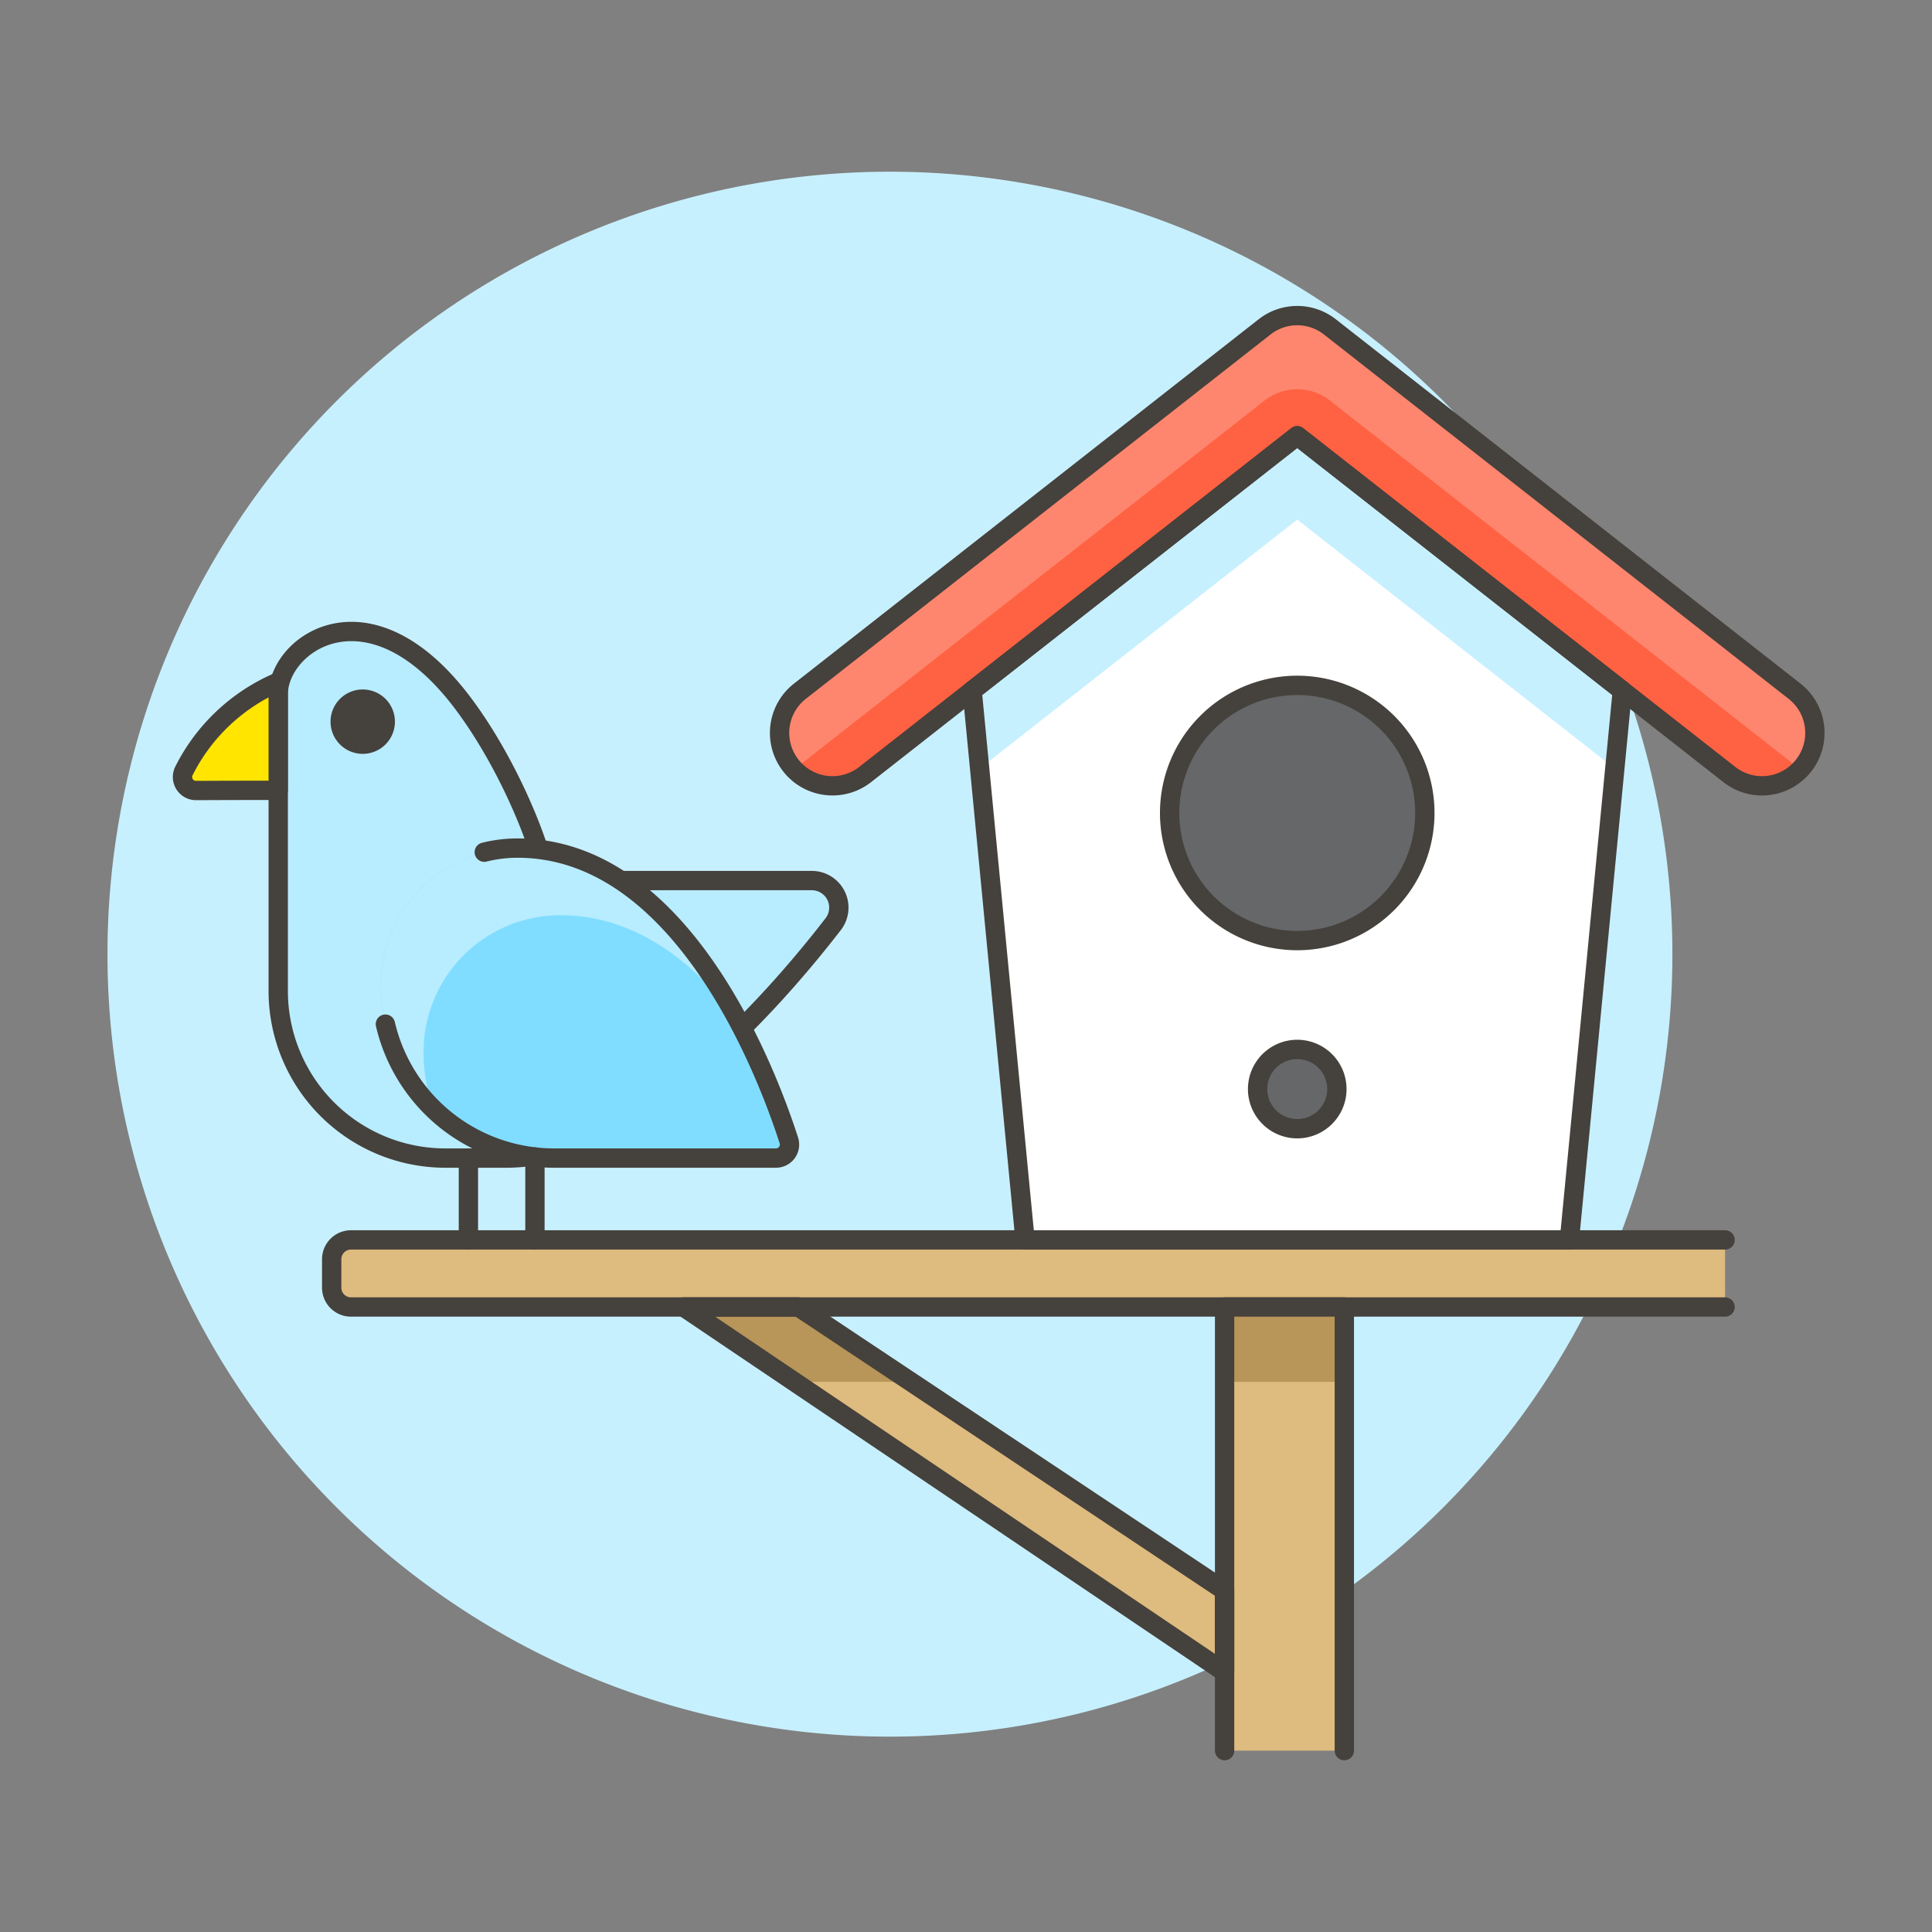 <svg viewBox="0 0 160 160" height="160" width="160" xmlns="http://www.w3.org/2000/svg"><rect x="0" y="0" width="160" height="160" fill="#808080" stroke="none"/><g transform="matrix(1.6,0,0,1.6,0,0)"><path d="M6.063 49.388 A40.000 40.000 0 1 0 86.063 49.388 A40.000 40.000 0 1 0 6.063 49.388 Z" fill="#C7F0FF" stroke="#C7F0FF"></path><path d="M35.375 67.648L63.385 86.544 63.385 82.33 41.324 67.648 35.375 67.648z" fill="#debb7e"></path><path d="M47.147 71.523L41.324 67.648 35.375 67.648 41.119 71.523 47.147 71.523z" fill="#b89558"></path><path d="M89.289,67.65H18.168a1,1,0,0,1-1-1V65.178a1,1,0,0,1,1-1H89.289Z" fill="#debb7e"></path><path d="M89.289,67.65H18.168a1,1,0,0,1-1-1V65.178a1,1,0,0,1,1-1H89.289" fill="none" stroke="#45413c" stroke-linecap="round" stroke-linejoin="round"></path><path d="M63.385 67.65H69.582V90.612H63.385z" fill="#debb7e"></path><path d="M63.385 67.65H69.582V71.525H63.385z" fill="#b89558"></path><path d="M63.385 90.612L63.385 67.65 69.582 67.65 69.582 90.612" fill="none" stroke="#45413c" stroke-linecap="round" stroke-linejoin="round"></path><path d="M35.375 67.648L63.385 86.544 63.385 82.33 41.324 67.648 35.375 67.648z" fill="none" stroke="#45413c" stroke-linecap="round" stroke-linejoin="round"></path><path d="M28.224,45.577c0-1.218-1.744-5.838-4.279-9.2-4.836-6.411-9.544-3.064-9.544-.438V51.29a8.653,8.653,0,0,0,8.653,8.652H26.22c6.707,0,13.773-8.055,16.9-12.1a1.4,1.4,0,0,0-1.11-2.264Z" fill="#b8ecff" stroke="#45413c" stroke-linecap="round" stroke-linejoin="round"></path><path d="M40.83,59.024a.7.7,0,0,1-.669.918H28.686a8.97,8.97,0,0,1-8.97-8.97A7.076,7.076,0,0,1,26.791,43.9C35.342,43.9,39.734,55.618,40.83,59.024Z" fill="#80ddff"></path><path d="M21.923,54.447A7.076,7.076,0,0,1,29,47.372c3.9,0,6.936,2.439,9.188,5.415-2.3-4.278-6.031-8.89-11.395-8.89a7.076,7.076,0,0,0-7.075,7.075,8.942,8.942,0,0,0,2.7,6.414A8.96,8.96,0,0,1,21.923,54.447Z" fill="#b8ecff"></path><path d="M25.066,44.109a7.057,7.057,0,0,1,1.725-.212c8.551,0,12.943,11.721,14.039,15.127a.7.7,0,0,1-.669.918H28.686a8.974,8.974,0,0,1-8.738-6.932" fill="none" stroke="#45413c" stroke-linecap="round" stroke-linejoin="round"></path><path d="M14.4,35.305A9.771,9.771,0,0,0,9.53,39.884a.7.7,0,0,0,.623,1.033c1.572-.007,4.248-.015,4.248,0Z" fill="#ffe500" stroke="#45413c" stroke-linecap="round" stroke-linejoin="round"></path><path d="M17.109 37.353 A1.666 1.666 0 1 0 20.441 37.353 A1.666 1.666 0 1 0 17.109 37.353 Z" fill="#45413c"></path><path d="M24.244 59.942L24.244 64.178" fill="none" stroke="#45413c" stroke-linecap="round" stroke-linejoin="round"></path><path d="M27.688 59.887L27.688 64.178" fill="none" stroke="#45413c" stroke-linecap="round" stroke-linejoin="round"></path><path d="M91.2,40.673a2.724,2.724,0,0,1-1.688-.583L67.144,22.553,44.779,40.09A2.738,2.738,0,1,1,41.4,35.78L65.455,16.919a2.738,2.738,0,0,1,3.379,0L92.889,35.78A2.738,2.738,0,0,1,91.2,40.673Z" fill="#ff6242"></path><path d="M81.233 64.178L53.056 64.178 50.318 35.748 67.144 22.555 83.971 35.748 81.233 64.178z" fill="#fff"></path><path d="M67.144 26.895L83.582 39.784 83.971 35.748 67.144 22.555 50.318 35.748 50.707 39.784 67.144 26.895z" fill="#C7F0FF"></path><path d="M81.233 64.178L53.056 64.178 50.318 35.748 67.144 22.555 83.971 35.748 81.233 64.178z" fill="none" stroke="#45413c" stroke-linecap="round" stroke-linejoin="round"></path><path d="M41.133,39.849a2.959,2.959,0,0,1,.268-.256L65.455,20.731a2.738,2.738,0,0,1,3.379,0L92.889,39.593a3.262,3.262,0,0,1,.269.256,2.64,2.64,0,0,0,.2-.224,2.739,2.739,0,0,0-.465-3.845L68.834,16.919a2.738,2.738,0,0,0-3.379,0L41.4,35.78a2.738,2.738,0,0,0-.466,3.845A2.661,2.661,0,0,0,41.133,39.849Z" fill="#ff866e"></path><path d="M91.2,40.673a2.724,2.724,0,0,1-1.688-.583L67.144,22.553,44.779,40.09A2.738,2.738,0,1,1,41.4,35.78L65.455,16.919a2.738,2.738,0,0,1,3.379,0L92.889,35.78A2.738,2.738,0,0,1,91.2,40.673Z" fill="none" stroke="#45413c" stroke-linecap="round" stroke-linejoin="round"></path><path d="M60.540 42.079 A6.605 6.605 0 1 0 73.750 42.079 A6.605 6.605 0 1 0 60.540 42.079 Z" fill="#656769" stroke="#45413c" stroke-linecap="round" stroke-linejoin="round"></path><path d="M65.093 56.370 A2.052 2.052 0 1 0 69.197 56.370 A2.052 2.052 0 1 0 65.093 56.370 Z" fill="#656769" stroke="#45413c" stroke-linecap="round" stroke-linejoin="round"></path></g></svg>